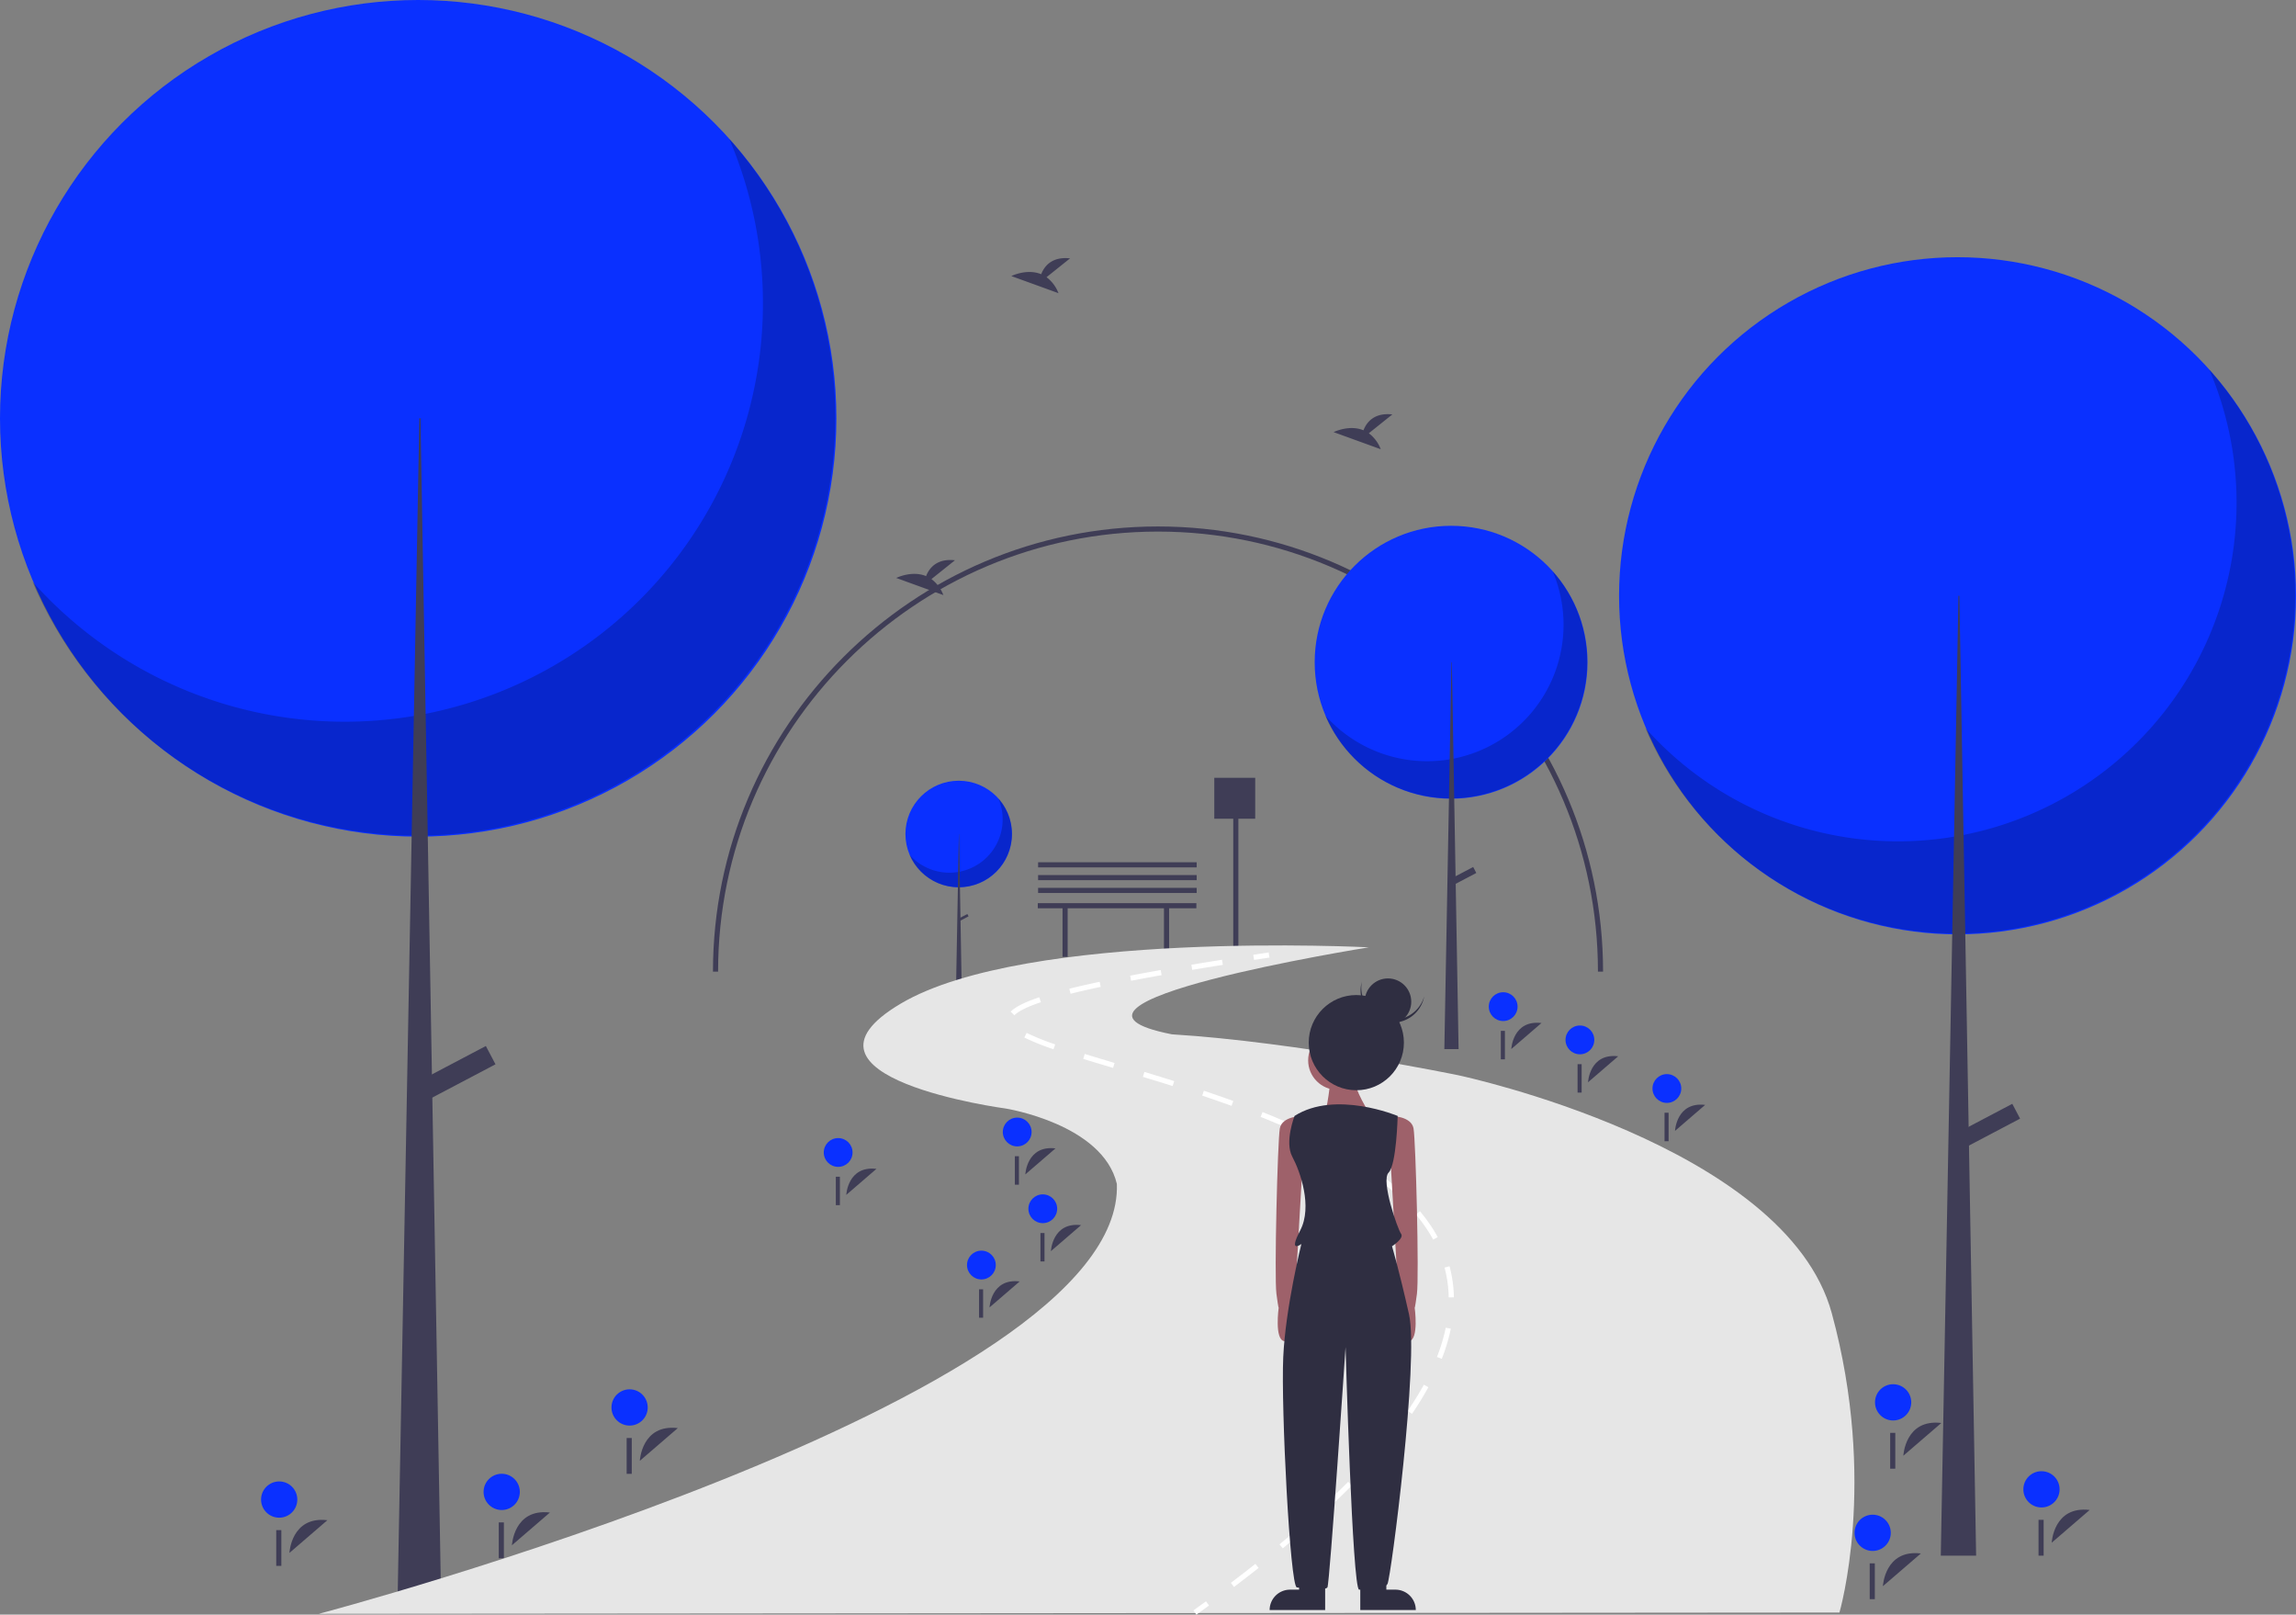 <svg xmlns="http://www.w3.org/2000/svg" data-name="Layer 1" viewBox="0 0 885.87 622.804"><rect x="0" y="0" width="885.87" height="622.804" fill="#808080" stroke="none"/><path fill="#3f3d56" d="M461.601 348.37h-61.185v1.974h9.542v18.75h1.974v-18.75h37.166v18.75h1.974v-18.75h10.529v-1.974zM484.299 300.014h-15.79v15.789h7.32v53.204h1.974v-53.204h6.496v-15.789zM400.536 342.465h61.185v1.974h-61.185zM400.536 337.531h61.185v1.974h-61.185zM400.536 332.596h61.185v1.974h-61.185z"/><path d="M618.512 374.783h-1.974c0-93.596-76.145-169.74-169.74-169.74-93.595 0-169.74 76.144-169.74 169.74h-1.973c0-94.684 77.03-171.714 171.713-171.714 94.684 0 171.714 77.03 171.714 171.714Z" fill="#3f3d56"/><circle cx="161.352" cy="161.352" r="161.352" fill="#0a30ff"/><path d="M281.375 53.581a161.364 161.364 0 0 1-268.86 170.77 161.366 161.366 0 1 0 268.86-170.77Z" opacity=".2"/><path fill="#3f3d56" d="M161.795 161.352h.443l7.979 457.459h-16.844l8.422-457.459z"/><path fill="#3f3d56" d="m187.457 403.467 3.717 7.06-26.672 14.042-3.718-7.06z"/><circle cx="755.276" cy="229.806" r="130.593" fill="#0a30ff"/><path d="M852.42 142.58a130.604 130.604 0 0 1-217.607 138.216A130.605 130.605 0 1 0 852.42 142.58Z" opacity=".2"/><path fill="#3f3d56" d="M755.635 229.806h.359l6.458 370.254h-13.633l6.816-370.254z"/><path fill="#3f3d56" d="m776.405 425.767 3.009 5.715-21.588 11.365-3.009-5.714z"/><circle cx="369.907" cy="321.704" r="20.558" fill="#0a30ff"/><path d="M385.2 307.972a20.56 20.56 0 0 1-34.256 21.759 20.56 20.56 0 1 0 34.256-21.759Z" opacity=".2"/><path fill="#3f3d56" d="M369.964 321.704h.056l1.017 58.286h-2.146l1.073-58.286z"/><path fill="#3f3d56" d="m373.234 352.552.474.9-3.399 1.79-.474-.9z"/><circle cx="559.878" cy="255.443" r="52.631" fill="#0a30ff"/><path d="M599.029 220.29a52.636 52.636 0 0 1-87.7 55.703 52.636 52.636 0 1 0 87.7-55.704Z" opacity=".2"/><path fill="#3f3d56" d="M560.023 255.443h.144l2.603 149.219h-5.495l2.748-149.219z"/><path fill="#3f3d56" d="m568.393 334.418 1.213 2.304-8.7 4.58-1.213-2.303zM197.523 596.038s.682-14.28 14.652-12.62"/><circle cx="193.576" cy="575.457" r="6.992" fill="#0a30ff"/><path fill="#3f3d56" d="M192.438 587.231h1.974v13.816h-1.974zM246.866 563.471s.682-14.28 14.652-12.62"/><circle cx="242.919" cy="542.89" r="6.992" fill="#0a30ff"/><path fill="#3f3d56" d="M241.781 554.665h1.974v13.816h-1.974zM395.605 452.987s.541-11.342 11.637-10.024"/><circle cx="392.47" cy="436.64" r="5.554" fill="#0a30ff"/><path fill="#3f3d56" d="M391.566 445.992h1.568v10.973h-1.568zM612.714 417.46s.542-11.342 11.638-10.024"/><circle cx="609.579" cy="401.113" r="5.554" fill="#0a30ff"/><path fill="#3f3d56" d="M608.676 410.465h1.568v10.973h-1.568zM405.474 482.593s.54-11.342 11.637-10.024"/><circle cx="402.338" cy="466.246" r="5.554" fill="#0a30ff"/><path fill="#3f3d56" d="M401.435 475.598h1.568v10.973h-1.568zM381.789 504.304s.541-11.342 11.637-10.024"/><circle cx="378.654" cy="487.957" r="5.554" fill="#0a30ff"/><path fill="#3f3d56" d="M377.75 497.309h1.568v10.973h-1.568zM646.268 436.21s.541-11.341 11.637-10.023"/><circle cx="643.132" cy="419.864" r="5.554" fill="#0a30ff"/><path fill="#3f3d56" d="M642.229 429.215h1.568v10.973h-1.568zM326.525 460.882s.541-11.342 11.637-10.024"/><circle cx="323.389" cy="444.535" r="5.554" fill="#0a30ff"/><path fill="#3f3d56" d="M322.486 453.887h1.568v10.973h-1.568zM583.109 404.63s.54-11.341 11.637-10.023"/><circle cx="579.973" cy="388.284" r="5.554" fill="#0a30ff"/><path fill="#3f3d56" d="M579.07 397.636h1.568v10.973h-1.568zM111.666 598.998s.682-14.28 14.652-12.62"/><circle cx="107.719" cy="578.417" r="6.992" fill="#0a30ff"/><path fill="#3f3d56" d="M106.581 590.192h1.974v13.816h-1.974zM791.613 595.05s.682-14.279 14.652-12.619"/><circle cx="787.666" cy="574.47" r="6.992" fill="#0a30ff"/><path fill="#3f3d56" d="M786.528 586.244h1.974v13.816h-1.974zM734.375 561.498s.682-14.28 14.652-12.62"/><circle cx="730.428" cy="540.917" r="6.992" fill="#0a30ff"/><path fill="#3f3d56" d="M729.29 552.691h1.974v13.816h-1.974zM726.48 611.828s.682-14.28 14.653-12.62"/><circle cx="722.533" cy="591.246" r="6.992" fill="#0a30ff"/><path fill="#3f3d56" d="M721.395 603.021h1.974v13.816h-1.974z"/><path d="M123.026 622.485s310.862-81.91 307.901-165.793c-5.428-23.191-42.928-29.112-42.928-29.112s-88.818-11.843-40.462-40.462 180.596-21.71 180.596-21.71-136.187 21.71-75.989 33.553c48.357 2.96 110.529 15.79 110.529 15.79s126.318 26.645 144.082 91.778 2.96 115.462 2.96 115.462Z" fill="#e6e6e6"/><path d="m461.608 622.804-1.164-1.627q2.467-1.763 4.86-3.508l1.177 1.618q-2.402 1.747-4.873 3.517ZM476.118 612.13l-1.207-1.593a577.232 577.232 0 0 0 9.46-7.318l1.24 1.569a575.981 575.981 0 0 1-9.493 7.342Zm18.823-14.899-1.277-1.539a437.773 437.773 0 0 0 9.09-7.76l1.32 1.501a436.438 436.438 0 0 1-9.133 7.798Zm18.032-15.87-1.369-1.458c2.985-2.8 5.863-5.603 8.555-8.332l1.423 1.404a311.156 311.156 0 0 1-8.609 8.387Zm16.858-17.14-1.488-1.336a203.899 203.899 0 0 0 7.71-9.092l1.564 1.246a206.061 206.061 0 0 1-7.786 9.182Zm14.954-18.867-1.653-1.127c2.325-3.407 4.423-6.808 6.235-10.11l1.754.964c-1.843 3.356-3.975 6.813-6.336 10.273Zm11.5-21.214-1.862-.73a69.37 69.37 0 0 0 3.396-11.29l1.959.402a71.216 71.216 0 0 1-3.493 11.618Zm2.67-23.696a47.11 47.11 0 0 0-1.609-11.507l1.932-.521a49.173 49.173 0 0 1 1.677 11.995Zm-5.984-22.303a60.321 60.321 0 0 0-6.656-9.664l1.533-1.283a62.279 62.279 0 0 1 6.877 9.986Zm-14.92-18.104a108.362 108.362 0 0 0-9.326-7.348l1.154-1.633a110.079 110.079 0 0 1 9.498 7.485Zm-19.348-13.784a188.217 188.217 0 0 0-10.488-5.704l.9-1.785c3.726 1.88 7.293 3.82 10.601 5.764Zm-21.297-10.815a304.362 304.362 0 0 0-11.022-4.628l.74-1.857c3.856 1.533 7.588 3.1 11.094 4.657Zm-22.236-8.879a493.63 493.63 0 0 0-11.32-3.941l.634-1.897c3.964 1.33 7.789 2.66 11.368 3.957Zm-22.731-7.646c-3.485-1.1-7.237-2.257-11.471-3.54l.58-1.913c4.24 1.284 8 2.444 11.492 3.544Zm-22.98-6.993c-4.045-1.21-7.902-2.367-11.514-3.479l.59-1.912c3.606 1.112 7.457 2.266 11.498 3.474Zm-22.983-7.188a95.056 95.056 0 0 1-11.264-4.534l.9-1.787a92.764 92.764 0 0 0 11.018 4.43Zm-15.103-13.11-1.426-1.403c1.823-1.852 5.43-3.665 11.026-5.542l.635 1.897c-5.216 1.749-8.66 3.448-10.235 5.048Zm21.677-8.306-.484-1.941c3.46-.862 7.4-1.763 11.712-2.68l.415 1.958c-4.29.91-8.207 1.807-11.643 2.663Zm23.37-5.019-.376-1.964a904.387 904.387 0 0 1 11.797-2.168l.35 1.968a900.6 900.6 0 0 0-11.772 2.164Zm23.569-4.195-.33-1.973q5.652-.947 11.83-1.938l.317 1.975q-6.173.99-11.817 1.936ZM483.866 370.267l-.307-1.976q2.917-.452 5.936-.912l.3 1.977q-3.017.46-5.93.911Z" fill="#fff"/><path d="m528.129 167.119 9.085-7.266c-7.058-.779-9.958 3.07-11.144 6.117-5.514-2.29-11.516.71-11.516.71l18.177 6.6a13.755 13.755 0 0 0-4.602-6.161ZM359.376 223.37l9.084-7.266c-7.057-.779-9.957 3.07-11.144 6.117-5.513-2.29-11.515.71-11.515.71l18.176 6.6a13.755 13.755 0 0 0-4.601-6.161ZM403.784 106.92l9.085-7.266c-7.057-.778-9.957 3.07-11.144 6.117-5.514-2.29-11.516.711-11.516.711l18.177 6.599a13.755 13.755 0 0 0-4.602-6.16Z" fill="#3f3d56"/><path d="M502.544 430.442s-7.869 0-8.743 4.808-2.186 57.267-1.312 63.825.875 5.246.875 5.246-1.743 12.46 2.188 13.006 3.932-14.318 3.932-14.318l3.06-53.332ZM536.642 430.442s7.869 0 8.743 4.808 2.186 57.267 1.311 63.825-.874 5.246-.874 5.246 1.743 12.46-2.188 13.006-3.932-14.318-3.932-14.318l-3.06-53.332Z" fill="#9e616a"/><path d="M501.232 613.172h-3.497a7.869 7.869 0 0 0-7.868 7.868h21.42v-10.054h-10.055ZM534.893 613.172h3.497a7.869 7.869 0 0 1 7.87 7.868h-21.421v-10.054h10.054Z" fill="#2f2e41"/><circle cx="516.096" cy="409.021" r="11.366" fill="#9e616a"/><path d="M513.473 415.141s-1.312 14.426-3.06 15.738 18.36-.874 18.36-.874-6.994-10.492-5.683-13.99-9.617-.874-9.617-.874Z" fill="#9e616a"/><path d="M539.265 430.442s-24.044-10.055-39.781 0c0 0-3.934 10.054-.874 15.737s7.868 19.235 3.06 28.415.437 5.246.437 5.246-6.12 24.48-6.995 43.715 2.623 88.305 5.246 88.742 10.929 1.312 11.803 0 6.995-92.676 6.995-92.676 2.623 93.55 5.246 93.55 9.617 0 10.928-2.185 12.24-86.556 8.306-104.042-6.557-26.23-6.557-26.23 4.809-3.06 3.497-4.808-7.869-20.546-4.808-23.607 3.497-21.857 3.497-21.857Z" fill="#2f2e41"/><circle cx="523.309" cy="402.171" r="18.36" fill="#2f2e41"/><path d="M534.774 392.98a12.368 12.368 0 0 1-9.332-14.293c-.054.188-.104.377-.15.57a12.368 12.368 0 0 0 24.082 5.658c.045-.192.084-.385.12-.577a12.368 12.368 0 0 1-14.72 8.642Z" fill="#2f2e41"/><circle cx="535.521" cy="386.387" r="8.985" fill="#2f2e41"/></svg>